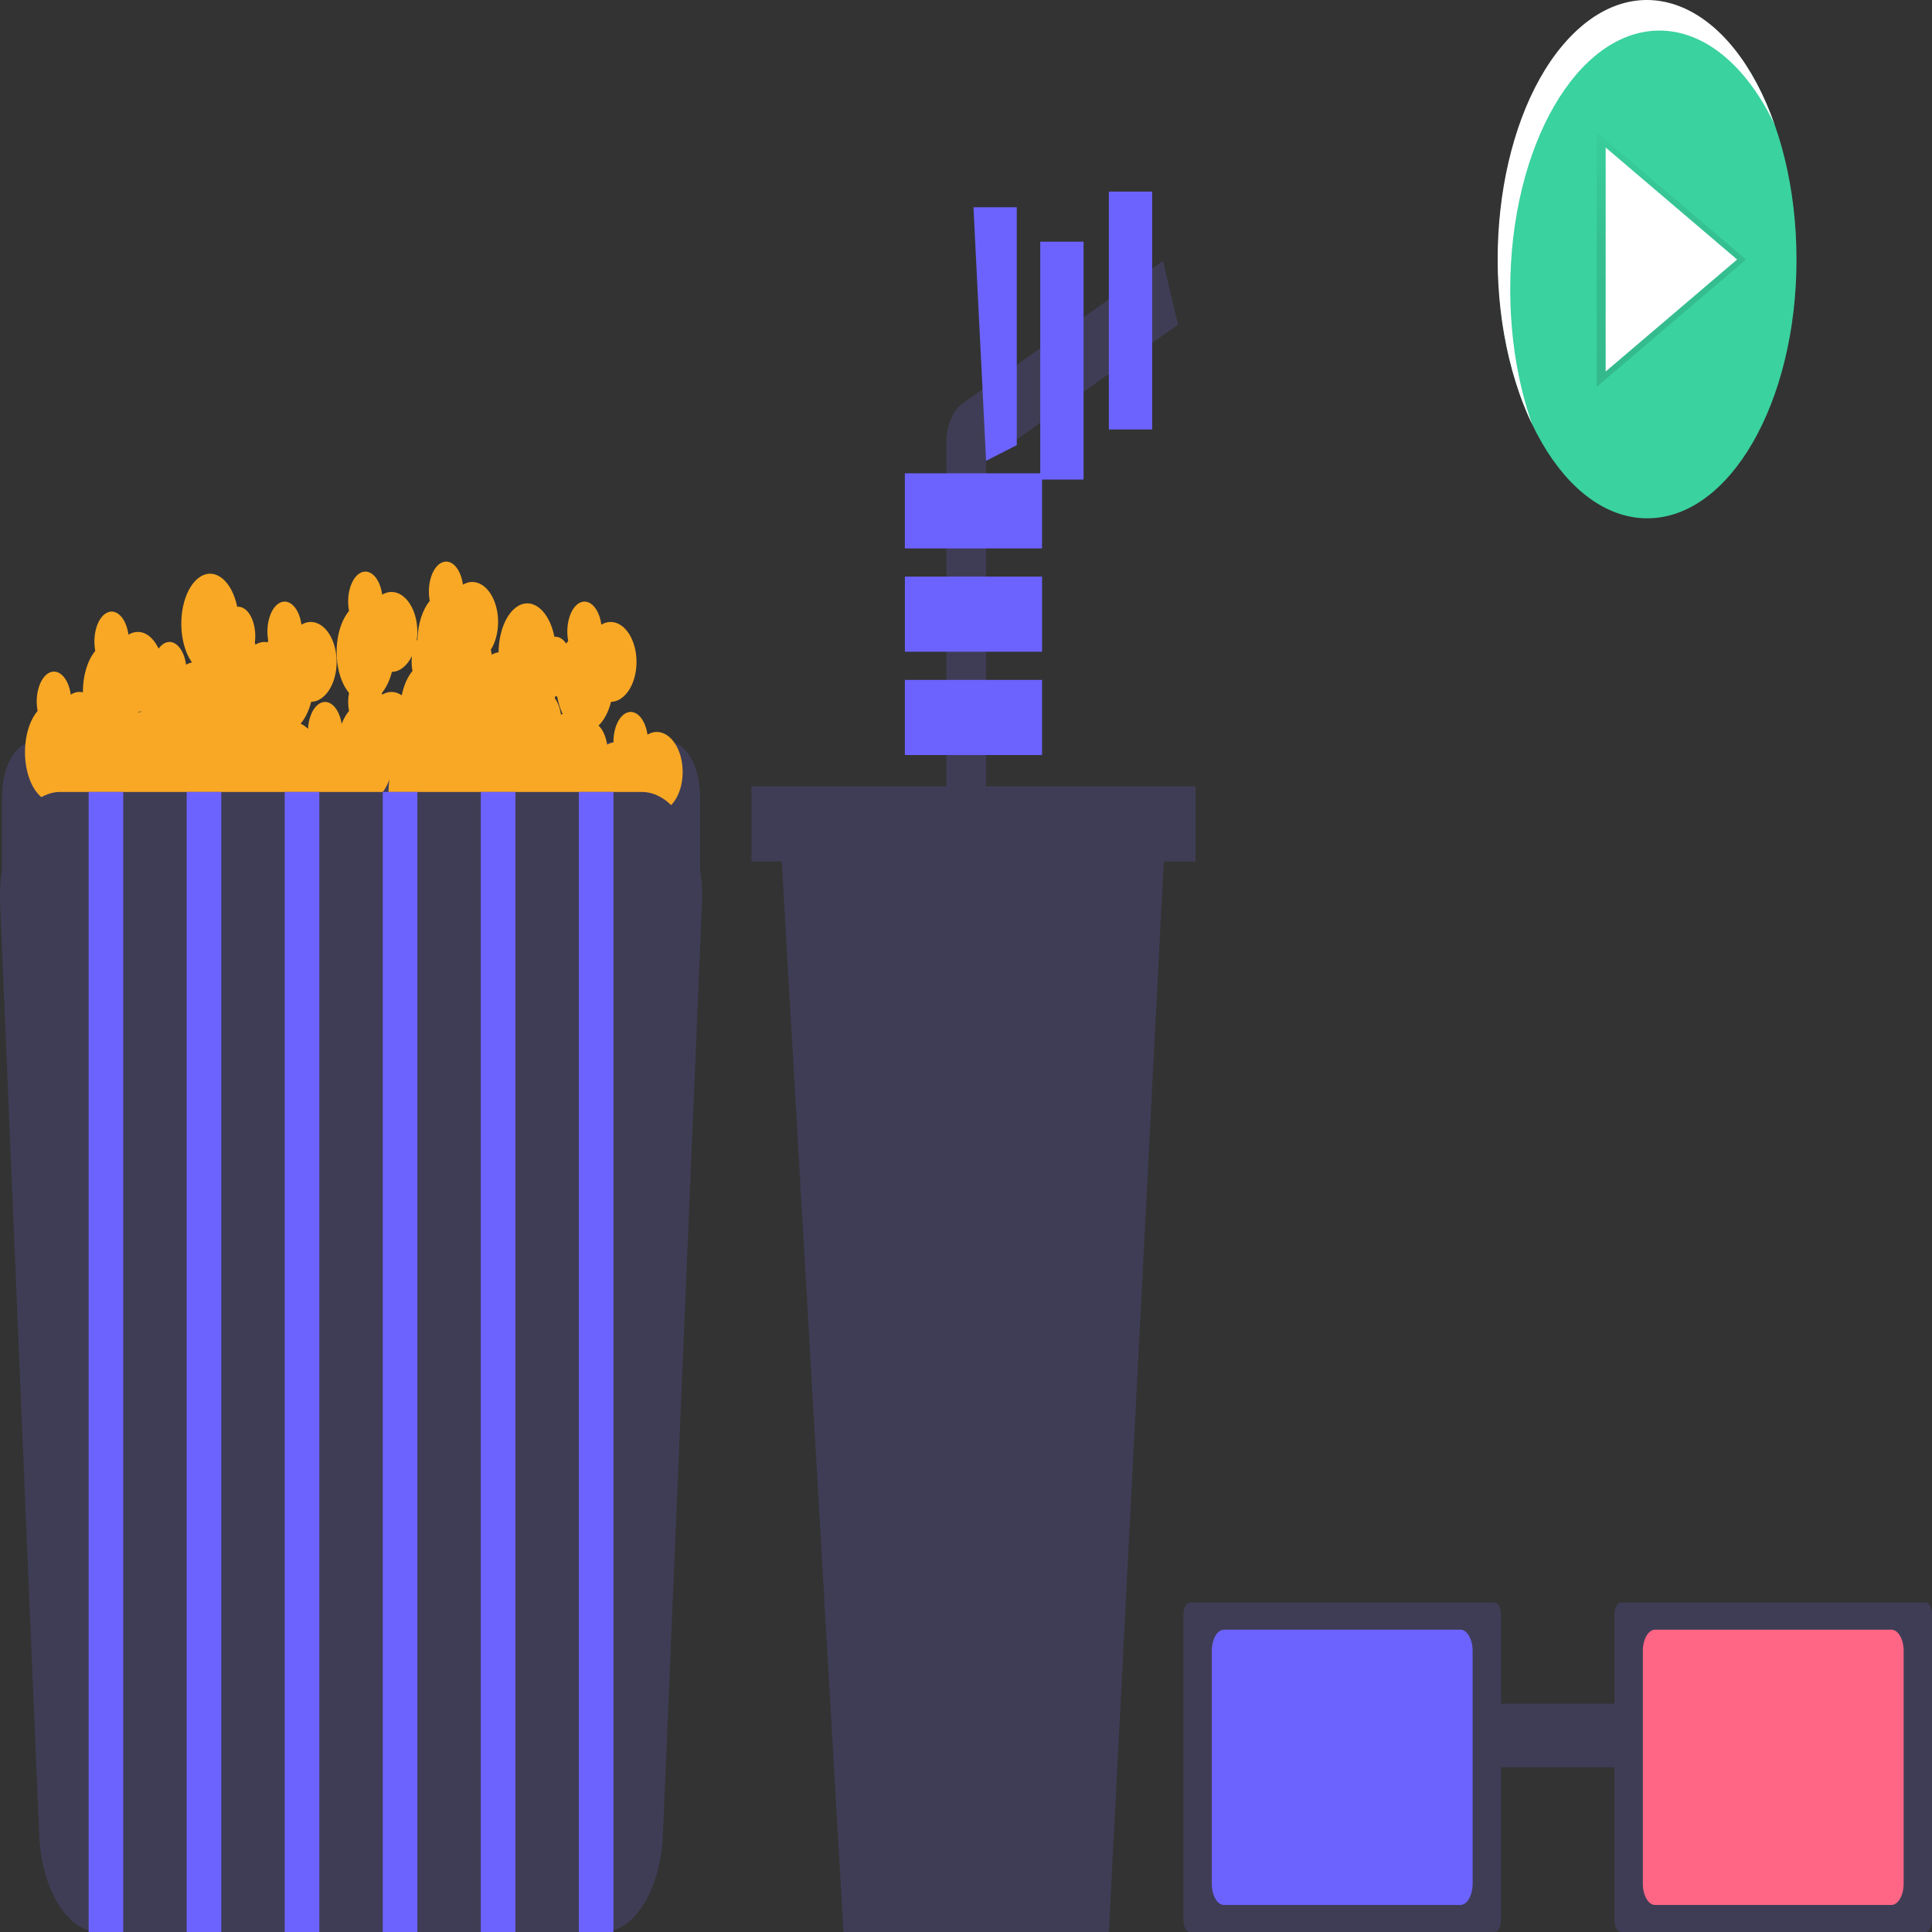 <?xml version="1.0" encoding="UTF-8" standalone="no"?>
<!DOCTYPE svg PUBLIC "-//W3C//DTD SVG 1.1//EN" "http://www.w3.org/Graphics/SVG/1.1/DTD/svg11.dtd">
<svg version="1.1" xmlns="http://www.w3.org/2000/svg" xmlns:xlink="http://www.w3.org/1999/xlink" preserveAspectRatio="xMidYMid meet" viewBox="0 0 1500 1500" width="1500" height="1500"><rect x="0" y="0" width="1500" height="1500" fill="#333333" stroke="none"/><defs><path d="M519.23 576.04C532.61 576.04 543.45 594.85 543.45 618.04C543.45 622.49 543.45 644.72 543.45 684.74L1.65 684.74C1.65 644.72 1.65 622.49 1.65 618.04C1.65 594.85 12.49 576.04 25.87 576.04C25.87 576.04 469.89 576.04 519.23 576.04Z" id="b53P0NsGD"></path><path d="M502.71 570.39C500.92 557.93 493.65 550.34 486.46 553.44C480.47 556.02 476.27 565.35 476.28 576.04C476.28 576.16 476.3 576.27 476.3 576.38C474.62 576.66 472.97 577.25 471.36 578.16C470.44 571.82 468.03 566.44 464.72 563.32C469.03 559.19 472.43 552.73 474.41 544.93C485.37 544.62 494.19 530.89 494.19 513.93C494.19 496.78 485.17 482.87 474.04 482.87C471.61 482.89 469.19 483.6 466.88 484.99C465.19 472.5 457.99 464.76 450.79 467.69C443.59 470.62 439.13 483.11 440.82 495.6C440.91 496.27 441.02 496.94 441.14 497.6C440.61 498.25 440.11 498.98 439.61 499.7C437.07 495.92 433.78 494.02 430.45 494.41C426.4 474.24 413.69 463.59 402.06 470.61C393.23 475.94 387.26 490.25 387.09 506.45C385.3 506.7 383.52 507.31 381.81 508.28C381.62 506.97 381.36 505.68 381.04 504.45C384.61 498.98 386.68 491.14 386.73 482.87C386.73 465.72 377.71 451.81 366.58 451.81C364.14 451.83 361.72 452.55 359.42 453.93C357.73 441.45 350.53 433.7 343.33 436.63C336.13 439.56 331.66 452.06 333.35 464.54C333.44 465.22 333.55 465.89 333.68 466.55C327.96 473.43 324.43 484.54 324.11 496.59C323.92 496.88 323.7 497.12 323.52 497.43C323.86 495.21 324.03 492.93 324.04 490.64C324.04 473.48 315.02 459.58 303.89 459.58C301.46 459.6 299.04 460.31 296.73 461.69C295.04 449.21 287.84 441.47 280.64 444.4C273.44 447.33 268.97 459.82 270.66 472.3C270.76 472.98 270.87 473.65 270.99 474.31C260.85 486.47 258.3 510.58 265.32 528.18C266.85 532.03 268.77 535.36 270.99 538.02C270.08 542.53 270.08 547.44 270.99 551.95C268.75 554.67 266.81 558.07 265.26 561.98C263.3 549.66 255.95 542.42 248.85 545.82C243.51 548.37 239.64 556.36 239.11 565.9C237.31 564.08 235.37 562.72 233.35 561.87C236.98 557.72 239.83 551.84 241.57 544.93C252.53 544.62 261.36 530.89 261.36 513.93C261.36 496.78 252.33 482.87 241.21 482.87C238.77 482.89 236.35 483.6 234.05 484.99C232.36 472.5 225.15 464.76 217.95 467.69C210.75 470.62 206.29 483.11 207.98 495.6C208.07 496.27 208.18 496.94 208.3 497.6C208.02 497.95 207.76 498.36 207.48 498.73C206.78 498.61 206.1 498.4 205.39 498.4C202.95 498.42 200.53 499.13 198.22 500.51C198.14 499.93 198 499.39 197.89 498.82C199.44 486.47 194.92 474.28 187.8 471.6C186.61 471.15 185.39 470.99 184.18 471.12C180 450.96 167.2 440.48 155.57 447.72C143.94 454.96 137.9 477.17 142.08 497.33C143.46 503.99 145.86 509.87 149.03 514.33C147.49 514.64 145.97 515.21 144.49 516.04C142.76 503.65 135.56 496.05 128.42 499.05C126.5 499.86 124.71 501.4 123.17 503.56C119.13 495.23 113.15 490.49 106.88 490.64C104.44 490.66 102.02 491.37 99.72 492.75C98.03 480.27 90.82 472.52 83.62 475.45C76.42 478.38 71.96 490.88 73.65 503.36C73.74 504.04 73.85 504.71 73.97 505.37C67.94 512.6 64.34 524.51 64.34 537.22C64.34 537.34 64.36 537.45 64.36 537.57C61.18 536.74 57.94 537.35 54.94 539.34C53.25 526.85 46.04 519.11 38.85 522.04C31.65 524.97 27.18 537.46 28.87 549.95C28.96 550.62 29.07 551.29 29.2 551.95C19 563.92 16.33 587.96 23.23 605.64C28.42 618.94 37.81 625.29 46.82 621.6C48.92 642.65 60.46 656.76 72.6 653.12C79.76 650.97 85.87 642.92 88.97 631.53C94.24 650.85 107.54 659.11 118.68 649.98C123.59 645.96 127.48 638.97 129.63 630.34C132.27 630.27 134.88 629.4 137.34 627.75C141.4 647.92 154.12 658.57 165.75 651.53C171.65 647.96 176.41 640.28 178.89 630.34C182.15 630.22 185.36 628.85 188.28 626.31C194.34 644.88 207.94 651.42 218.65 640.91C222.88 636.76 226.22 630.32 228.14 622.57C229.34 622.52 230.54 622.3 231.72 621.92C236.43 641.73 249.5 651.16 260.92 642.99C266.3 639.15 270.6 631.83 272.92 622.57C274.68 622.49 276.42 622.04 278.12 621.24C287.36 625.71 297.19 619.19 302.36 605.19C299.28 625.94 306.47 647.1 318.44 652.46C329.1 657.23 340.18 647.85 344.56 630.34C347.82 630.22 351.03 628.85 353.95 626.31C360.01 644.88 373.61 651.42 384.32 640.91C388.55 636.76 391.89 630.32 393.81 622.57C397.08 622.46 400.29 621.08 403.21 618.54C409.19 637.05 422.7 643.63 433.37 633.24C434.43 632.21 435.44 631.02 436.4 629.7C438.59 650.7 450.2 664.64 462.31 660.83C467.91 659.07 472.9 653.67 476.27 645.73C486.02 658.69 499.98 655.49 507.45 638.58C508.57 636.05 509.51 633.28 510.23 630.34C521.19 630.03 530.02 616.3 530.02 599.34C530.02 582.18 520.99 568.28 509.87 568.28C507.43 568.3 505.01 569.01 502.71 570.39ZM109.6 552.82C109.44 552.81 109.28 552.75 109.12 552.75C108.45 552.78 107.78 552.9 107.12 553.1C107.16 552.96 107.21 552.83 107.24 552.69C108.05 552.62 108.86 552.48 109.66 552.26C109.64 552.44 109.62 552.63 109.6 552.82ZM296.48 538.03C299.89 533.92 302.59 528.24 304.26 521.64C310.22 521.58 315.88 517.14 319.83 509.41C319.66 510.9 319.57 512.41 319.57 513.93C319.58 516.3 319.81 518.65 320.25 520.9C316.4 525.54 313.49 532.16 311.92 539.82C307.05 536.53 301.67 536.36 296.73 539.34C296.67 538.88 296.56 538.47 296.48 538.03ZM430.85 540.79C431.42 540.79 431.99 540.72 432.55 540.59C433.42 545.62 434.87 550.28 436.82 554.29C436.4 554.5 435.95 554.62 435.54 554.86C434.82 549.87 433.17 545.43 430.84 542.23C430.83 541.76 430.87 541.27 430.85 540.79Z" id="a1F9UAqBr"></path><path d="M46.76 614.87C20.94 614.86 0 651.15 0 695.93C0 697.38 0.02 698.84 0.07 700.29C3.1 772.59 27.36 1350.97 30.39 1423.27C31.72 1466.29 52.23 1500 77.08 1500C116.17 1500 428.93 1500 468.02 1500C492.87 1500 513.38 1466.29 514.71 1423.27C517.74 1350.97 542 772.59 545.03 700.29C546.42 655.58 526.64 617.39 500.86 614.98C500.02 614.9 499.18 614.87 498.34 614.87C408.03 614.87 137.07 614.87 46.76 614.87Z" id="bhAX4odb6"></path><path d="M95.68 614.87C95.68 614.87 95.68 614.87 95.68 614.87C95.68 1145.95 95.68 1440.99 95.68 1500C95.68 1500 95.68 1500 95.68 1500C79.56 1500 70.61 1500 68.82 1500C68.82 1500 68.82 1500 68.82 1500C68.82 968.92 68.82 673.87 68.82 614.87C68.82 614.87 68.82 614.87 68.82 614.87C84.94 614.87 93.89 614.87 95.68 614.87Z" id="d6RXSDkxOU"></path><path d="M171.8 614.87C171.8 614.87 171.8 614.87 171.8 614.87C171.8 1145.95 171.8 1440.99 171.8 1500C171.8 1500 171.8 1500 171.8 1500C155.68 1500 146.73 1500 144.94 1500C144.94 1500 144.94 1500 144.94 1500C144.94 968.92 144.94 673.87 144.94 614.87C144.94 614.87 144.94 614.87 144.94 614.87C161.06 614.87 170.01 614.87 171.8 614.87Z" id="d7z7lSw30B"></path><path d="M247.92 614.87C247.92 614.87 247.92 614.87 247.92 614.87C247.92 1145.95 247.92 1440.99 247.92 1500C247.92 1500 247.92 1500 247.92 1500C231.8 1500 222.85 1500 221.06 1500C221.06 1500 221.06 1500 221.06 1500C221.06 968.92 221.06 673.87 221.06 614.87C221.06 614.87 221.06 614.87 221.06 614.87C237.18 614.87 246.13 614.87 247.92 614.87Z" id="dMotn4WuY"></path><path d="M324.04 614.87C324.04 614.87 324.04 614.87 324.04 614.87C324.04 1145.95 324.04 1440.99 324.04 1500C324.04 1500 324.04 1500 324.04 1500C307.92 1500 298.97 1500 297.18 1500C297.18 1500 297.18 1500 297.18 1500C297.18 968.92 297.18 673.87 297.18 614.87C297.18 614.87 297.18 614.87 297.18 614.87C313.3 614.87 322.25 614.87 324.04 614.87Z" id="b4a3opGu9W"></path><path d="M400.16 614.87C400.16 614.87 400.16 614.87 400.16 614.87C400.16 1145.95 400.16 1440.99 400.16 1500C400.16 1500 400.16 1500 400.16 1500C384.04 1500 375.09 1500 373.3 1500C373.3 1500 373.3 1500 373.3 1500C373.3 968.92 373.3 673.87 373.3 614.87C373.3 614.87 373.3 614.87 373.3 614.87C389.42 614.87 398.37 614.87 400.16 614.87Z" id="cHH3jlQ7u"></path><path d="M476.28 614.87C476.28 614.87 476.28 614.87 476.28 614.87C476.28 1145.95 476.28 1440.99 476.28 1500C476.28 1500 476.28 1500 476.28 1500C460.16 1500 451.21 1500 449.42 1500C449.42 1500 449.42 1500 449.42 1500C449.42 968.92 449.42 673.87 449.42 614.87C449.42 614.87 449.42 614.87 449.42 614.87C465.54 614.87 474.49 614.87 476.28 614.87Z" id="cDjmJEq9r"></path><path d="M914.6 251.99L902.88 202.53C809.19 269.23 757.14 306.29 746.73 313.7C739.5 318.85 734.78 331.07 734.77 344.62C734.77 364.13 734.77 461.65 734.77 637.18L765.62 637.18L765.62 358.12L914.6 251.99Z" id="c3H3JAsqL1"></path><path d="M894.53 148.78C894.53 148.78 894.53 148.78 894.53 148.78C894.53 259.59 894.53 321.15 894.53 333.46C894.53 333.46 894.53 333.46 894.53 333.46C874.35 333.46 863.14 333.46 860.9 333.46C860.9 333.46 860.9 333.46 860.9 333.46C860.9 222.65 860.9 161.09 860.9 148.78C860.9 148.78 860.9 148.78 860.9 148.78C881.08 148.78 892.29 148.78 894.53 148.78Z" id="b2pCEnwA7C"></path><path d="M841.28 187.65C841.28 187.65 841.28 187.65 841.28 187.65C841.28 298.46 841.28 360.03 841.28 372.34C841.28 372.34 841.28 372.34 841.28 372.34C821.11 372.34 809.9 372.34 807.65 372.34C807.65 372.34 807.65 372.34 807.65 372.34C807.65 261.53 807.65 199.96 807.65 187.65C807.65 187.65 807.65 187.65 807.65 187.65C827.83 187.65 839.04 187.65 841.28 187.65Z" id="a4vy95eqMB"></path><path d="M765.6 357.76L755.79 160.93L789.42 160.93L789.42 345.61L789.42 345.61L765.6 357.76Z" id="c7n6yIIsj9"></path><path d="M809.04 367.48C809.04 367.48 809.04 367.48 809.04 367.48C809.04 402.47 809.04 421.91 809.04 425.79C809.04 425.79 809.04 425.79 809.04 425.79C745.13 425.79 709.63 425.79 702.53 425.79C702.53 425.79 702.53 425.79 702.53 425.79C702.53 390.81 702.53 371.37 702.53 367.48C702.53 367.48 702.53 367.48 702.53 367.48C766.43 367.48 801.94 367.48 809.04 367.48Z" id="cup6Cs2YT"></path><path d="M809.06 447.69C809.06 447.69 809.06 447.69 809.06 447.69C809.06 482.68 809.06 502.12 809.06 506C809.06 506 809.06 506 809.06 506C745.15 506 709.65 506 702.55 506C702.55 506 702.55 506 702.55 506C702.55 471.02 702.55 451.58 702.55 447.69C702.55 447.69 702.55 447.69 702.55 447.69C766.45 447.69 801.95 447.69 809.06 447.69Z" id="dfilxpIjr"></path><path d="M809.04 527.9C809.04 527.9 809.04 527.9 809.04 527.9C809.04 562.89 809.04 582.33 809.04 586.21C809.04 586.21 809.04 586.21 809.04 586.21C745.13 586.21 709.63 586.21 702.53 586.21C702.53 586.21 702.53 586.21 702.53 586.21C702.53 551.23 702.53 531.79 702.53 527.9C702.53 527.9 702.53 527.9 702.53 527.9C766.43 527.9 801.94 527.9 809.04 527.9Z" id="f4gRGpvsub"></path><path d="M654.89 1500L604.43 625.09L905.76 625.09L860.9 1500L860.9 1500L654.89 1500Z" id="buuhPipC"></path><path d="M928.18 610.51C928.18 610.51 928.18 610.51 928.18 610.51C928.18 645.5 928.18 664.94 928.18 668.83C928.18 668.83 928.18 668.83 928.18 668.83C721.32 668.83 606.39 668.83 583.41 668.83C583.41 668.83 583.41 668.83 583.41 668.83C583.41 633.84 583.41 614.4 583.41 610.51C583.41 610.51 583.41 610.51 583.41 610.51C790.27 610.51 905.19 610.51 928.18 610.51Z" id="h2jqaBOTTn"></path><path d="M1278.93 0.57C1214.94 0.57 1163.06 90.53 1163.06 201.49C1163.06 312.45 1214.94 402.41 1278.93 402.41C1342.92 402.41 1394.8 312.45 1394.8 201.49C1394.8 90.53 1342.92 0.57 1278.93 0.57Z" id="a1MCxj9xgj"></path><path d="M1239.68 300.3L1239.68 201.49L1239.68 102.68L1355.65 201.49L1355.65 201.49L1239.68 300.3Z" id="bpgTsMD2o"></path><linearGradient id="gradienta4K5RPnEYF" gradientUnits="userSpaceOnUse" x1="1297.66" y1="300.3" x2="1297.66" y2="102.68"><stop style="stop-color: #000000;stop-opacity: 0.12" offset="0%"></stop><stop style="stop-color: #000000;stop-opacity: 0.09" offset="55%"></stop><stop style="stop-color: #000000;stop-opacity: 0.02" offset="100%"></stop></linearGradient><path d="M1246.63 288.45L1246.63 201.49L1246.63 114.53L1348.68 201.49L1348.68 201.49L1246.63 288.45Z" id="acSVA5BZn"></path><path d="M1288.53 23.74C1323.04 23.79 1355.74 50.49 1377.74 96.59C1344.48 1.75 1273.18 -28.38 1218.49 29.29C1163.8 86.95 1146.42 210.58 1179.67 305.43C1182.63 313.86 1185.94 321.9 1189.58 329.49C1178.4 297.92 1172.51 261.59 1172.54 224.56C1172.59 113.56 1224.52 23.65 1288.53 23.74Z" id="ggk4mFQkv"></path><path d="M1258.58 1244.28C1255.76 1244.29 1253.48 1248.24 1253.48 1253.12C1253.48 1276.92 1253.48 1467.36 1253.48 1491.17C1253.48 1496.04 1255.76 1499.99 1258.58 1500C1282.21 1500 1471.27 1500 1494.9 1500C1497.72 1499.99 1500 1496.04 1500 1491.17C1500 1467.36 1500 1276.92 1500 1253.12C1500 1248.24 1497.72 1244.29 1494.9 1244.28C1447.64 1244.28 1305.84 1244.28 1258.58 1244.28Z" id="d5sA8XcNos"></path><path d="M1284.99 1265.28C1279.75 1265.29 1275.5 1272.65 1275.49 1281.74C1275.49 1299.82 1275.49 1444.46 1275.49 1462.54C1275.5 1471.63 1279.75 1478.99 1284.99 1479.01C1303.34 1479.01 1450.14 1479.01 1468.49 1479.01C1473.73 1478.99 1477.98 1471.63 1477.99 1462.54C1477.99 1444.46 1477.99 1299.82 1477.99 1281.74C1477.98 1272.65 1473.73 1265.29 1468.49 1265.28C1431.79 1265.28 1321.69 1265.28 1284.99 1265.28Z" id="i1V5HvWwn6"></path><path d="M1261.23 1322.7C1261.23 1322.7 1261.23 1322.7 1261.23 1322.7C1261.23 1352.36 1261.23 1368.84 1261.23 1372.14C1261.23 1372.14 1261.23 1372.14 1261.23 1372.14C1187.37 1372.14 1146.34 1372.14 1138.13 1372.14C1138.13 1372.14 1138.13 1372.14 1138.13 1372.14C1138.13 1342.48 1138.13 1326 1138.13 1322.7C1138.13 1322.7 1138.13 1322.7 1138.13 1322.7C1211.99 1322.7 1253.03 1322.7 1261.23 1322.7Z" id="b1YTrgds1Y"></path><path d="M923.92 1244.28C921.11 1244.29 918.83 1248.24 918.83 1253.12C918.83 1276.92 918.83 1467.36 918.83 1491.17C918.83 1496.04 921.11 1499.99 923.92 1500C947.55 1500 1136.62 1500 1160.25 1500C1163.06 1499.99 1165.34 1496.04 1165.34 1491.17C1165.34 1467.36 1165.34 1276.92 1165.34 1253.12C1165.34 1248.24 1163.06 1244.29 1160.25 1244.28C1112.99 1244.28 971.19 1244.28 923.92 1244.28Z" id="aiaGMFxpF"></path><path d="M950.34 1265.28C945.09 1265.29 940.84 1272.65 940.84 1281.74C940.84 1299.82 940.84 1444.46 940.84 1462.54C940.84 1471.63 945.09 1479 950.34 1479.01C968.69 1479.01 1115.49 1479.01 1133.84 1479.01C1139.08 1479 1143.33 1471.63 1143.34 1462.54C1143.34 1444.46 1143.34 1299.82 1143.34 1281.74C1143.33 1272.65 1139.08 1265.29 1133.84 1265.28C1097.14 1265.28 987.04 1265.28 950.34 1265.28Z" id="ausI6bim5"></path></defs><g><g><g><use xlink:href="#b53P0NsGD" opacity="1" fill="#3f3d56" fill-opacity="1"></use><g><use xlink:href="#b53P0NsGD" opacity="1" fill-opacity="0" stroke="#000000" stroke-width="1" stroke-opacity="0"></use></g></g><g><use xlink:href="#a1F9UAqBr" opacity="1" fill="#f9a825" fill-opacity="1"></use><g><use xlink:href="#a1F9UAqBr" opacity="1" fill-opacity="0" stroke="#000000" stroke-width="1" stroke-opacity="0"></use></g></g><g><use xlink:href="#bhAX4odb6" opacity="1" fill="#3f3d56" fill-opacity="1"></use><g><use xlink:href="#bhAX4odb6" opacity="1" fill-opacity="0" stroke="#000000" stroke-width="1" stroke-opacity="0"></use></g></g><g><use xlink:href="#d6RXSDkxOU" opacity="1" fill="#6c63ff" fill-opacity="1"></use><g><use xlink:href="#d6RXSDkxOU" opacity="1" fill-opacity="0" stroke="#000000" stroke-width="1" stroke-opacity="0"></use></g></g><g><use xlink:href="#d7z7lSw30B" opacity="1" fill="#6c63ff" fill-opacity="1"></use><g><use xlink:href="#d7z7lSw30B" opacity="1" fill-opacity="0" stroke="#000000" stroke-width="1" stroke-opacity="0"></use></g></g><g><use xlink:href="#dMotn4WuY" opacity="1" fill="#6c63ff" fill-opacity="1"></use><g><use xlink:href="#dMotn4WuY" opacity="1" fill-opacity="0" stroke="#000000" stroke-width="1" stroke-opacity="0"></use></g></g><g><use xlink:href="#b4a3opGu9W" opacity="1" fill="#6c63ff" fill-opacity="1"></use><g><use xlink:href="#b4a3opGu9W" opacity="1" fill-opacity="0" stroke="#000000" stroke-width="1" stroke-opacity="0"></use></g></g><g><use xlink:href="#cHH3jlQ7u" opacity="1" fill="#6c63ff" fill-opacity="1"></use><g><use xlink:href="#cHH3jlQ7u" opacity="1" fill-opacity="0" stroke="#000000" stroke-width="1" stroke-opacity="0"></use></g></g><g><use xlink:href="#cDjmJEq9r" opacity="1" fill="#6c63ff" fill-opacity="1"></use><g><use xlink:href="#cDjmJEq9r" opacity="1" fill-opacity="0" stroke="#000000" stroke-width="1" stroke-opacity="0"></use></g></g><g><use xlink:href="#c3H3JAsqL1" opacity="1" fill="#3f3d56" fill-opacity="1"></use><g><use xlink:href="#c3H3JAsqL1" opacity="1" fill-opacity="0" stroke="#000000" stroke-width="1" stroke-opacity="0"></use></g></g><g><use xlink:href="#b2pCEnwA7C" opacity="1" fill="#6c63ff" fill-opacity="1"></use><g><use xlink:href="#b2pCEnwA7C" opacity="1" fill-opacity="0" stroke="#000000" stroke-width="1" stroke-opacity="0"></use></g></g><g><use xlink:href="#a4vy95eqMB" opacity="1" fill="#6c63ff" fill-opacity="1"></use><g><use xlink:href="#a4vy95eqMB" opacity="1" fill-opacity="0" stroke="#000000" stroke-width="1" stroke-opacity="0"></use></g></g><g><use xlink:href="#c7n6yIIsj9" opacity="1" fill="#6c63ff" fill-opacity="1"></use><g><use xlink:href="#c7n6yIIsj9" opacity="1" fill-opacity="0" stroke="#000000" stroke-width="1" stroke-opacity="0"></use></g></g><g><use xlink:href="#cup6Cs2YT" opacity="1" fill="#6c63ff" fill-opacity="1"></use><g><use xlink:href="#cup6Cs2YT" opacity="1" fill-opacity="0" stroke="#000000" stroke-width="1" stroke-opacity="0"></use></g></g><g><use xlink:href="#dfilxpIjr" opacity="1" fill="#6c63ff" fill-opacity="1"></use><g><use xlink:href="#dfilxpIjr" opacity="1" fill-opacity="0" stroke="#000000" stroke-width="1" stroke-opacity="0"></use></g></g><g><use xlink:href="#f4gRGpvsub" opacity="1" fill="#6c63ff" fill-opacity="1"></use><g><use xlink:href="#f4gRGpvsub" opacity="1" fill-opacity="0" stroke="#000000" stroke-width="1" stroke-opacity="0"></use></g></g><g><use xlink:href="#buuhPipC" opacity="1" fill="#3f3d56" fill-opacity="1"></use><g><use xlink:href="#buuhPipC" opacity="1" fill-opacity="0" stroke="#000000" stroke-width="1" stroke-opacity="0"></use></g></g><g><use xlink:href="#h2jqaBOTTn" opacity="1" fill="#3f3d56" fill-opacity="1"></use><g><use xlink:href="#h2jqaBOTTn" opacity="1" fill-opacity="0" stroke="#000000" stroke-width="1" stroke-opacity="0"></use></g></g><g><use xlink:href="#a1MCxj9xgj" opacity="1" fill="#3ad29f" fill-opacity="1"></use><g><use xlink:href="#a1MCxj9xgj" opacity="1" fill-opacity="0" stroke="#000000" stroke-width="1" stroke-opacity="0"></use></g></g><g><use xlink:href="#bpgTsMD2o" opacity="1" fill="url(#gradienta4K5RPnEYF)"></use><g><use xlink:href="#bpgTsMD2o" opacity="1" fill-opacity="0" stroke="#000000" stroke-width="1" stroke-opacity="0"></use></g></g><g><use xlink:href="#acSVA5BZn" opacity="1" fill="#ffffff" fill-opacity="1"></use><g><use xlink:href="#acSVA5BZn" opacity="1" fill-opacity="0" stroke="#000000" stroke-width="1" stroke-opacity="0"></use></g></g><g><use xlink:href="#ggk4mFQkv" opacity="1" fill="#ffffff" fill-opacity="1"></use><g><use xlink:href="#ggk4mFQkv" opacity="1" fill-opacity="0" stroke="#000000" stroke-width="1" stroke-opacity="0"></use></g></g><g><use xlink:href="#d5sA8XcNos" opacity="1" fill="#3f3d56" fill-opacity="1"></use><g><use xlink:href="#d5sA8XcNos" opacity="1" fill-opacity="0" stroke="#000000" stroke-width="1" stroke-opacity="0"></use></g></g><g><use xlink:href="#i1V5HvWwn6" opacity="1" fill="#ff6584" fill-opacity="1"></use><g><use xlink:href="#i1V5HvWwn6" opacity="1" fill-opacity="0" stroke="#000000" stroke-width="1" stroke-opacity="0"></use></g></g><g><use xlink:href="#b1YTrgds1Y" opacity="1" fill="#3f3d56" fill-opacity="1"></use><g><use xlink:href="#b1YTrgds1Y" opacity="1" fill-opacity="0" stroke="#000000" stroke-width="1" stroke-opacity="0"></use></g></g><g><use xlink:href="#aiaGMFxpF" opacity="1" fill="#3f3d56" fill-opacity="1"></use><g><use xlink:href="#aiaGMFxpF" opacity="1" fill-opacity="0" stroke="#000000" stroke-width="1" stroke-opacity="0"></use></g></g><g><use xlink:href="#ausI6bim5" opacity="1" fill="#6c63ff" fill-opacity="1"></use><g><use xlink:href="#ausI6bim5" opacity="1" fill-opacity="0" stroke="#000000" stroke-width="1" stroke-opacity="0"></use></g></g></g></g></svg>
